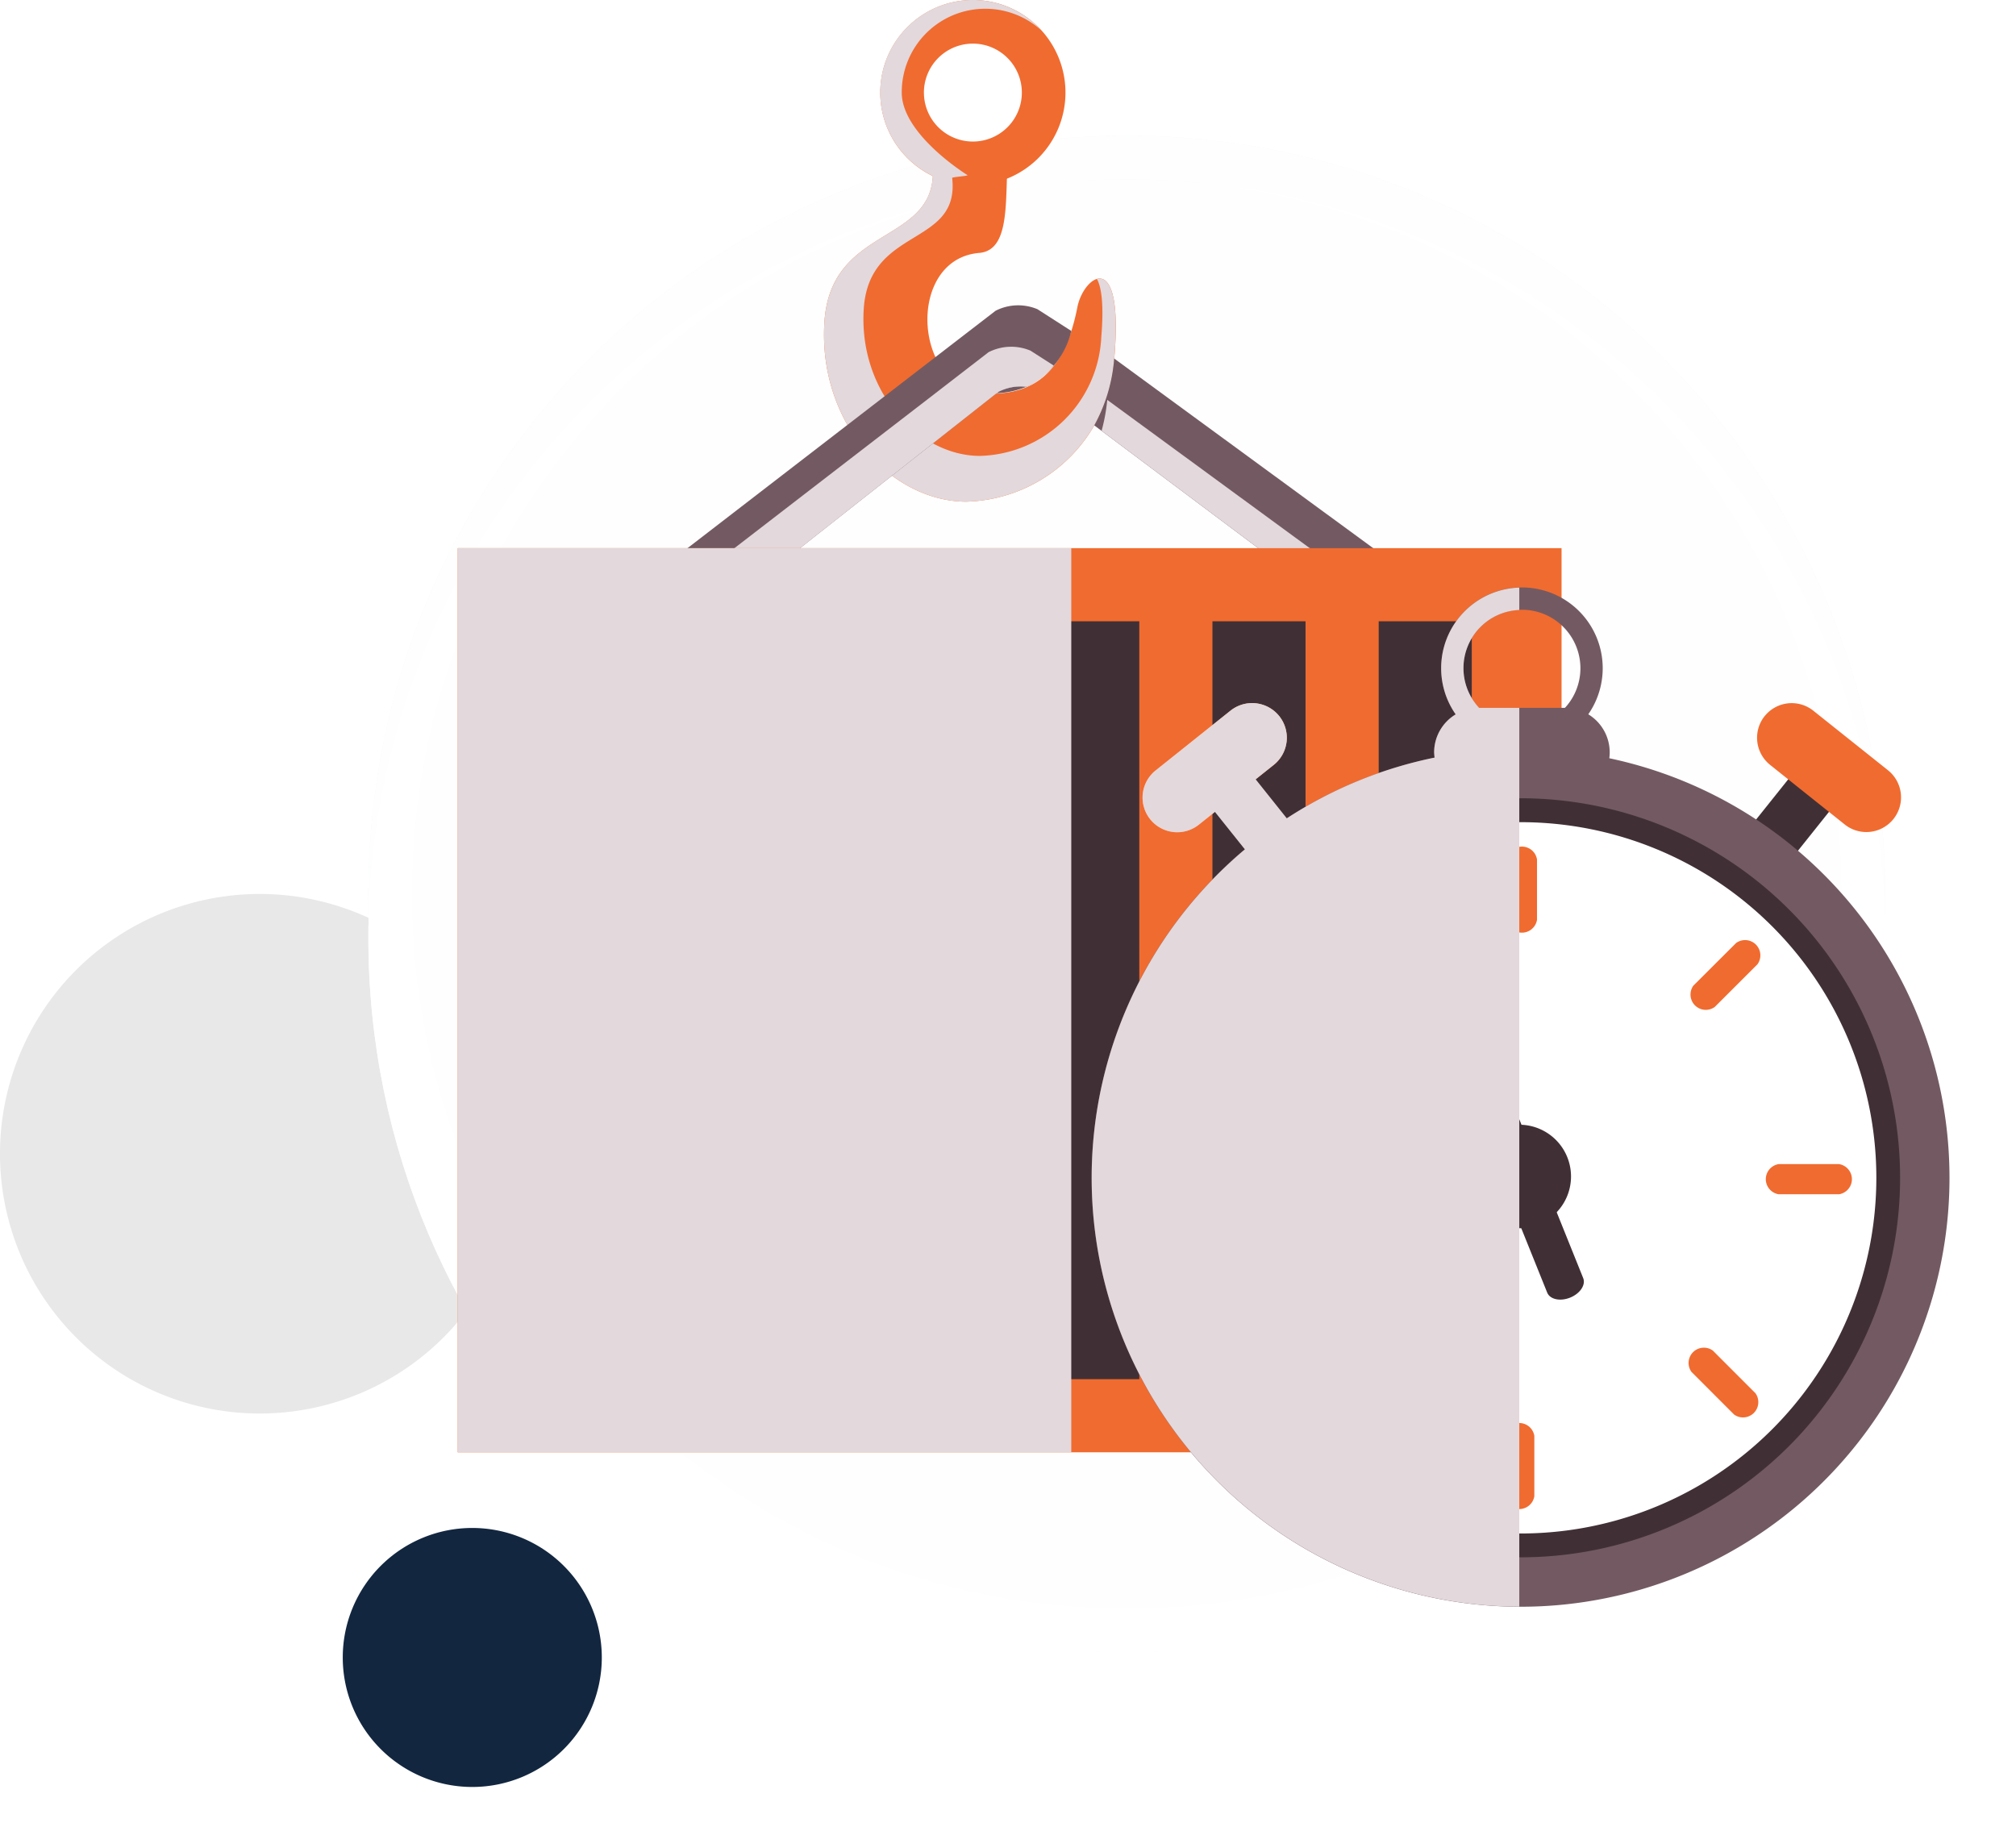 <svg xmlns="http://www.w3.org/2000/svg" xmlns:xlink="http://www.w3.org/1999/xlink" width="138.62" height="125.624" viewBox="0 0 138.62 125.624"><defs><filter id="a" x="16.329" y="3.333" width="122.291" height="122.291" filterUnits="userSpaceOnUse"><feOffset dy="3" input="SourceAlpha"/><feGaussianBlur stdDeviation="3" result="b"/><feFlood flood-opacity="0.412"/><feComposite operator="in" in2="b"/></filter><filter id="c" x="16.329" y="3.333" width="122.291" height="122.291" filterUnits="userSpaceOnUse"><feOffset dy="3" input="SourceAlpha"/><feGaussianBlur stdDeviation="3" result="d"/><feFlood flood-opacity="0.161" result="e"/><feComposite operator="out" in="SourceGraphic" in2="d"/><feComposite operator="in" in="e"/><feComposite operator="in" in2="SourceGraphic"/></filter><clipPath id="f"><rect width="102.573" height="110.497" fill="none"/></clipPath><clipPath id="g"><rect width="102.573" height="110.497" transform="translate(0 0)" fill="none"/></clipPath><clipPath id="h"><rect width="20.064" height="34.498" transform="translate(25.184 0)" fill="none"/></clipPath><clipPath id="i"><rect width="24.521" height="18.933" transform="translate(44.272 27.504)" fill="none"/></clipPath><clipPath id="j"><rect width="30.863" height="22.454" transform="translate(10.118 23.845)" fill="none"/></clipPath><clipPath id="k"><rect width="42.187" height="62.18" transform="translate(0 37.696)" fill="none"/></clipPath><clipPath id="l"><rect width="29.402" height="70.084" transform="translate(43.59 40.409)" fill="none"/></clipPath></defs><g transform="translate(-945.542 -267.667)"><path d="M487.792,337.206a8.906,8.906,0,1,1-8.906-8.906A8.911,8.911,0,0,1,487.792,337.206Z" transform="translate(499.13 44.447)" fill="#12263f"/><path d="M505.709,346.165A17.865,17.865,0,1,1,487.845,328.3,17.875,17.875,0,0,1,505.709,346.165Z" transform="translate(475.562 0.846)" fill="#e8e8e8"/><g data-type="innerShadowGroup"><g transform="matrix(1, 0, 0, 1, 945.54, 267.67)" filter="url(#a)"><g transform="translate(25.33 9.33)" fill="#f2f5f4" opacity="0.9"><path d="M 52.146 102.791 C 45.308 102.791 38.675 101.452 32.432 98.812 C 26.402 96.261 20.985 92.609 16.334 87.957 C 11.682 83.306 8.03 77.889 5.479 71.859 C 2.839 65.616 1.5 58.983 1.5 52.146 C 1.5 45.308 2.839 38.675 5.479 32.432 C 8.03 26.402 11.682 20.985 16.334 16.334 C 20.985 11.682 26.402 8.03 32.432 5.479 C 38.675 2.839 45.308 1.5 52.146 1.5 C 58.983 1.5 65.616 2.839 71.859 5.479 C 77.889 8.03 83.306 11.682 87.957 16.334 C 92.609 20.985 96.261 26.402 98.812 32.432 C 101.452 38.675 102.791 45.308 102.791 52.146 C 102.791 58.983 101.452 65.616 98.812 71.859 C 96.261 77.889 92.609 83.306 87.957 87.957 C 83.306 92.609 77.889 96.261 71.859 98.812 C 65.616 101.452 58.983 102.791 52.146 102.791 Z" stroke="none"/><path d="M 52.146 3 C 45.51 3 39.074 4.299 33.017 6.861 C 27.165 9.336 21.909 12.88 17.394 17.394 C 12.88 21.909 9.336 27.165 6.861 33.017 C 4.299 39.074 3 45.51 3 52.146 C 3 58.781 4.299 65.217 6.861 71.274 C 9.336 77.126 12.88 82.382 17.394 86.897 C 21.909 91.411 27.165 94.955 33.017 97.43 C 39.074 99.992 45.51 101.291 52.146 101.291 C 58.781 101.291 65.217 99.992 71.274 97.43 C 77.126 94.955 82.382 91.411 86.897 86.897 C 91.411 82.382 94.955 77.126 97.43 71.274 C 99.992 65.217 101.291 58.781 101.291 52.146 C 101.291 45.51 99.992 39.074 97.43 33.017 C 94.955 27.165 91.411 21.909 86.897 17.394 C 82.382 12.88 77.126 9.336 71.274 6.861 C 65.217 4.299 58.781 3 52.146 3 M 52.146 -7.62939453125e-06 C 80.945 -7.62939453125e-06 104.291 23.346 104.291 52.146 C 104.291 80.945 80.945 104.291 52.146 104.291 C 23.346 104.291 -7.62939453125e-06 80.945 -7.62939453125e-06 52.146 C -7.62939453125e-06 23.346 23.346 -7.62939453125e-06 52.146 -7.62939453125e-06 Z" stroke="none" fill="#fff"/></g></g><g transform="translate(970.871 277)" fill="#f2f5f4" opacity="0.9"><path d="M 52.146 102.791 C 45.308 102.791 38.675 101.452 32.432 98.812 C 26.402 96.261 20.985 92.609 16.334 87.957 C 11.682 83.306 8.03 77.889 5.479 71.859 C 2.839 65.616 1.5 58.983 1.5 52.146 C 1.5 45.308 2.839 38.675 5.479 32.432 C 8.03 26.402 11.682 20.985 16.334 16.334 C 20.985 11.682 26.402 8.03 32.432 5.479 C 38.675 2.839 45.308 1.5 52.146 1.5 C 58.983 1.5 65.616 2.839 71.859 5.479 C 77.889 8.03 83.306 11.682 87.957 16.334 C 92.609 20.985 96.261 26.402 98.812 32.432 C 101.452 38.675 102.791 45.308 102.791 52.146 C 102.791 58.983 101.452 65.616 98.812 71.859 C 96.261 77.889 92.609 83.306 87.957 87.957 C 83.306 92.609 77.889 96.261 71.859 98.812 C 65.616 101.452 58.983 102.791 52.146 102.791 Z" stroke="none"/><path d="M 52.146 3 C 45.51 3 39.074 4.299 33.017 6.861 C 27.165 9.336 21.909 12.88 17.394 17.394 C 12.88 21.909 9.336 27.165 6.861 33.017 C 4.299 39.074 3 45.51 3 52.146 C 3 58.781 4.299 65.217 6.861 71.274 C 9.336 77.126 12.88 82.382 17.394 86.897 C 21.909 91.411 27.165 94.955 33.017 97.43 C 39.074 99.992 45.51 101.291 52.146 101.291 C 58.781 101.291 65.217 99.992 71.274 97.43 C 77.126 94.955 82.382 91.411 86.897 86.897 C 91.411 82.382 94.955 77.126 97.43 71.274 C 99.992 65.217 101.291 58.781 101.291 52.146 C 101.291 45.51 99.992 39.074 97.43 33.017 C 94.955 27.165 91.411 21.909 86.897 17.394 C 82.382 12.88 77.126 9.336 71.274 6.861 C 65.217 4.299 58.781 3 52.146 3 M 52.146 -7.62939453125e-06 C 80.945 -7.62939453125e-06 104.291 23.346 104.291 52.146 C 104.291 80.945 80.945 104.291 52.146 104.291 C 23.346 104.291 -7.62939453125e-06 80.945 -7.62939453125e-06 52.146 C -7.62939453125e-06 23.346 23.346 -7.62939453125e-06 52.146 -7.62939453125e-06 Z" stroke="none"/></g><g transform="matrix(1, 0, 0, 1, 945.54, 267.67)" filter="url(#c)"><g transform="translate(25.33 9.33)" fill="#fff" opacity="0.9"><path d="M 52.146 102.791 C 45.308 102.791 38.675 101.452 32.432 98.812 C 26.402 96.261 20.985 92.609 16.334 87.957 C 11.682 83.306 8.03 77.889 5.479 71.859 C 2.839 65.616 1.5 58.983 1.5 52.146 C 1.5 45.308 2.839 38.675 5.479 32.432 C 8.03 26.402 11.682 20.985 16.334 16.334 C 20.985 11.682 26.402 8.03 32.432 5.479 C 38.675 2.839 45.308 1.5 52.146 1.5 C 58.983 1.5 65.616 2.839 71.859 5.479 C 77.889 8.03 83.306 11.682 87.957 16.334 C 92.609 20.985 96.261 26.402 98.812 32.432 C 101.452 38.675 102.791 45.308 102.791 52.146 C 102.791 58.983 101.452 65.616 98.812 71.859 C 96.261 77.889 92.609 83.306 87.957 87.957 C 83.306 92.609 77.889 96.261 71.859 98.812 C 65.616 101.452 58.983 102.791 52.146 102.791 Z" stroke="none"/><path d="M 52.146 3 C 45.51 3 39.074 4.299 33.017 6.861 C 27.165 9.336 21.909 12.88 17.394 17.394 C 12.88 21.909 9.336 27.165 6.861 33.017 C 4.299 39.074 3 45.51 3 52.146 C 3 58.781 4.299 65.217 6.861 71.274 C 9.336 77.126 12.88 82.382 17.394 86.897 C 21.909 91.411 27.165 94.955 33.017 97.43 C 39.074 99.992 45.51 101.291 52.146 101.291 C 58.781 101.291 65.217 99.992 71.274 97.43 C 77.126 94.955 82.382 91.411 86.897 86.897 C 91.411 82.382 94.955 77.126 97.43 71.274 C 99.992 65.217 101.291 58.781 101.291 52.146 C 101.291 45.51 99.992 39.074 97.43 33.017 C 94.955 27.165 91.411 21.909 86.897 17.394 C 82.382 12.88 77.126 9.336 71.274 6.861 C 65.217 4.299 58.781 3 52.146 3 M 52.146 -7.62939453125e-06 C 80.945 -7.62939453125e-06 104.291 23.346 104.291 52.146 C 104.291 80.945 80.945 104.291 52.146 104.291 C 23.346 104.291 -7.62939453125e-06 80.945 -7.62939453125e-06 52.146 C -7.62939453125e-06 23.346 23.346 -7.62939453125e-06 52.146 -7.62939453125e-06 Z" stroke="none"/></g></g><g transform="translate(970.871 277)" fill="none" opacity="0.9"><path d="M 52.146 102.791 C 45.308 102.791 38.675 101.452 32.432 98.812 C 26.402 96.261 20.985 92.609 16.334 87.957 C 11.682 83.306 8.03 77.889 5.479 71.859 C 2.839 65.616 1.5 58.983 1.5 52.146 C 1.5 45.308 2.839 38.675 5.479 32.432 C 8.03 26.402 11.682 20.985 16.334 16.334 C 20.985 11.682 26.402 8.03 32.432 5.479 C 38.675 2.839 45.308 1.5 52.146 1.5 C 58.983 1.5 65.616 2.839 71.859 5.479 C 77.889 8.03 83.306 11.682 87.957 16.334 C 92.609 20.985 96.261 26.402 98.812 32.432 C 101.452 38.675 102.791 45.308 102.791 52.146 C 102.791 58.983 101.452 65.616 98.812 71.859 C 96.261 77.889 92.609 83.306 87.957 87.957 C 83.306 92.609 77.889 96.261 71.859 98.812 C 65.616 101.452 58.983 102.791 52.146 102.791 Z" stroke="none"/><path d="M 52.146 3 C 45.51 3 39.074 4.299 33.017 6.861 C 27.165 9.336 21.909 12.88 17.394 17.394 C 12.88 21.909 9.336 27.165 6.861 33.017 C 4.299 39.074 3 45.51 3 52.146 C 3 58.781 4.299 65.217 6.861 71.274 C 9.336 77.126 12.88 82.382 17.394 86.897 C 21.909 91.411 27.165 94.955 33.017 97.43 C 39.074 99.992 45.51 101.291 52.146 101.291 C 58.781 101.291 65.217 99.992 71.274 97.43 C 77.126 94.955 82.382 91.411 86.897 86.897 C 91.411 82.382 94.955 77.126 97.43 71.274 C 99.992 65.217 101.291 58.781 101.291 52.146 C 101.291 45.51 99.992 39.074 97.43 33.017 C 94.955 27.165 91.411 21.909 86.897 17.394 C 82.382 12.88 77.126 9.336 71.274 6.861 C 65.217 4.299 58.781 3 52.146 3 M 52.146 -7.62939453125e-06 C 80.945 -7.62939453125e-06 104.291 23.346 104.291 52.146 C 104.291 80.945 80.945 104.291 52.146 104.291 C 23.346 104.291 -7.62939453125e-06 80.945 -7.62939453125e-06 52.146 C -7.62939453125e-06 23.346 23.346 -7.62939453125e-06 52.146 -7.62939453125e-06 Z" stroke="none" fill="#fff"/></g></g><g transform="translate(977.016 267.667)"><g clip-path="url(#f)"><g clip-path="url(#g)"><path d="M29.054,6.367A6.367,6.367,0,1,0,35.42,0a6.369,6.369,0,0,0-6.366,6.367m3,0A3.367,3.367,0,1,1,35.42,9.734a3.367,3.367,0,0,1-3.365-3.367" fill="#f06b30"/><path d="M25.209,22.192c.424-7,8.09-5.216,7.427-11.033-.01-.082,1.285-.152,1.291-.23h3.894c-.193,2.913.175,6.285-1.966,6.465-5.1.433-4.574,9.6.639,9.678,3.172.048,5.24-1.476,6.115-5.959.411-2.092,3.181-4.226,2.545,3.412A10.473,10.473,0,0,1,34.97,34.5c-5.1,0-10.187-5.3-9.761-12.306" fill="#f06b30"/><g style="mix-blend-mode:multiply;isolation:isolate"><g clip-path="url(#h)"><path d="M25.209,22.192c.4-6.593,7.213-5.4,7.455-10.091A6.363,6.363,0,1,1,40.117,2.079,5.742,5.742,0,0,0,30.53,6.367c0,2.894,4.525,5.68,4.525,5.68-.006.065-1.066.123-1.058.19.544,4.765-5.734,3.3-6.082,9.036s3.822,10.08,7.992,10.08a8.578,8.578,0,0,0,8.343-8.167c.186-2.237.013-3.438-.3-4,.8-.224,1.57.915,1.2,5.336A10.473,10.473,0,0,1,34.97,34.5c-5.1,0-10.187-5.3-9.761-12.306" fill="#e3d8db"/></g></g><path d="M68.637,41.863a1.644,1.644,0,0,1,.753,2.189l-.721,1.468a1.64,1.64,0,0,1-2.187.752L43.77,29.255a11.438,11.438,0,0,0,1.368-4.6Z" fill="#735a62"/><path d="M10.423,41.841,26.8,29.218l6.061-4.671,4.12-3.175a3.417,3.417,0,0,1,2.881-.107l2.326,1.494a5.689,5.689,0,0,1-3.08,3.84,3.339,3.339,0,0,0-1.92.341l-.131.1L29.874,32.7,12.907,46.076a1.642,1.642,0,0,1-2.239-.585l-.829-1.412a1.641,1.641,0,0,1,.584-2.238" fill="#735a62"/><g style="mix-blend-mode:multiply;isolation:isolate"><g clip-path="url(#i)"><path d="M68.16,44.71,44.661,27.5a12.6,12.6,0,0,1-.389,2.128l22.209,16.64a1.641,1.641,0,0,0,2.188-.752l.124-.249a1.619,1.619,0,0,0-.633-.561" fill="#e3d8db"/></g></g><path d="M37.187,26.94l-.131.1a5.926,5.926,0,0,0,2.051-.444,3.339,3.339,0,0,0-1.92.341" fill="#735a62"/><g style="mix-blend-mode:multiply;isolation:isolate"><g clip-path="url(#j)"><path d="M36.5,24.22,32.383,27.4l-6.06,4.67-16.2,12.492.55.934a1.642,1.642,0,0,0,2.24.586L29.875,32.7l7.181-5.658.131-.1a3.343,3.343,0,0,1,1.921-.341,4.7,4.7,0,0,0,1.873-1.461l-1.6-1.026a3.416,3.416,0,0,0-2.881.107" fill="#e3d8db"/></g></g><rect width="75.898" height="62.18" transform="translate(0 37.696)" fill="#f06b30"/><rect width="6.401" height="52.121" transform="translate(63.325 42.726)" fill="#403036"/><rect width="6.401" height="52.121" transform="translate(51.894 42.726)" fill="#403036"/><rect width="6.404" height="52.121" transform="translate(40.46 42.726)" fill="#403036"/><rect width="6.399" height="52.121" transform="translate(29.033 42.726)" fill="#403036"/><rect width="6.4" height="52.121" transform="translate(17.601 42.726)" fill="#403036"/><rect width="6.401" height="52.121" transform="translate(6.17 42.726)" fill="#403036"/><g style="mix-blend-mode:multiply;isolation:isolate"><g clip-path="url(#k)"><rect width="42.187" height="62.18" transform="translate(0 37.696)" fill="#e3d8db"/></g></g><path d="M58.507,58.154a1.794,1.794,0,1,1-2.8,2.239L50.265,53.58a1.792,1.792,0,1,1,2.8-2.237Z" fill="#403036"/><path d="M87.842,58.154a1.795,1.795,0,1,0,2.806,2.239l5.436-6.813a1.792,1.792,0,1,0-2.8-2.237Z" fill="#403036"/><path d="M99.178,81a26.1,26.1,0,1,1-26.1-26.1A26.1,26.1,0,0,1,99.178,81" fill="#fff"/><path d="M73.081,52.143A28.858,28.858,0,1,0,101.94,81,28.858,28.858,0,0,0,73.081,52.143m0,53.317A24.459,24.459,0,1,1,97.543,81,24.461,24.461,0,0,1,73.081,105.46" fill="#403036"/><path d="M73.081,51.508A29.495,29.495,0,1,0,102.573,81,29.491,29.491,0,0,0,73.081,51.508m0,55.589A26.1,26.1,0,1,1,99.178,81a26.1,26.1,0,0,1-26.1,26.1" fill="#735a62"/><path d="M79.209,51.743a3.062,3.062,0,0,1-3.063,3.062H70.2a3.063,3.063,0,0,1,0-6.127h5.946a3.064,3.064,0,0,1,3.063,3.065" fill="#735a62"/><path d="M73.172,40.4a5.555,5.555,0,1,0,5.556,5.555A5.554,5.554,0,0,0,73.172,40.4m0,9.577a4.022,4.022,0,1,1,4.023-4.022,4.02,4.02,0,0,1-4.023,4.022" fill="#735a62"/><path d="M74.21,63.255a1.05,1.05,0,0,1-2.074,0V59.107a1.05,1.05,0,0,1,2.074,0Z" fill="#f06b30"/><path d="M55.334,79.873a1.049,1.049,0,0,1,0,2.073H51.188a1.049,1.049,0,0,1,0-2.073Z" fill="#f06b30"/><path d="M71.953,98.748a1.05,1.05,0,0,1,2.074,0V102.9a1.051,1.051,0,0,1-2.074,0Z" fill="#f06b30"/><path d="M90.828,82.131a1.05,1.05,0,0,1,0-2.074h4.15a1.05,1.05,0,0,1,0,2.074Z" fill="#f06b30"/><path d="M61.333,67.652a1.052,1.052,0,0,1-1.47,1.468l-2.93-2.936A1.05,1.05,0,0,1,58.4,64.719Z" fill="#f06b30"/><path d="M59.734,92.752a1.052,1.052,0,0,1,1.47,1.466l-2.939,2.935A1.05,1.05,0,0,1,56.8,95.686Z" fill="#f06b30"/><path d="M84.833,94.349A1.051,1.051,0,0,1,86.3,92.881l2.933,2.935a1.052,1.052,0,0,1-1.466,1.468Z" fill="#f06b30"/><path d="M86.43,69.252a1.052,1.052,0,0,1-1.468-1.468L87.9,64.852a1.05,1.05,0,0,1,1.469,1.464Z" fill="#f06b30"/><path d="M76.549,80.91a3.559,3.559,0,1,1-3.557-3.561,3.558,3.558,0,0,1,3.557,3.561" fill="#403036"/><path d="M77.388,87.9c.186.463-.217,1.063-.9,1.339s-1.392.122-1.577-.344L65.224,64.824c-.188-.464.217-1.064.9-1.339s1.391-.122,1.579.344Z" fill="#403036"/><path d="M56.486,49.248a2.389,2.389,0,0,1-.375,3.352L50.98,56.7a2.384,2.384,0,1,1-2.972-3.728l5.126-4.095a2.385,2.385,0,0,1,3.352.375" fill="#ffa970"/><path d="M89.862,49.248a2.39,2.39,0,0,0,.374,3.352l5.132,4.1a2.385,2.385,0,0,0,2.976-3.728l-5.133-4.095a2.382,2.382,0,0,0-3.349.375" fill="#f06b30"/><g style="mix-blend-mode:multiply;isolation:isolate"><g clip-path="url(#l)"><path d="M72.992,48.678H70.231a4,4,0,0,1,2.761-6.727V40.409a5.545,5.545,0,0,0-4.371,8.72,3.049,3.049,0,0,0-1.484,2.614,3.51,3.51,0,0,0,.035.357,29.332,29.332,0,0,0-10.166,4.178l-2.141-2.684,1.246-.994a2.385,2.385,0,0,0-2.976-3.728l-5.127,4.095a2.384,2.384,0,1,0,2.972,3.728l1.082-.863,2.062,2.581a29.49,29.49,0,0,0,18.868,52.08Z" fill="#e3d8db"/></g></g></g></g></g></g></svg>